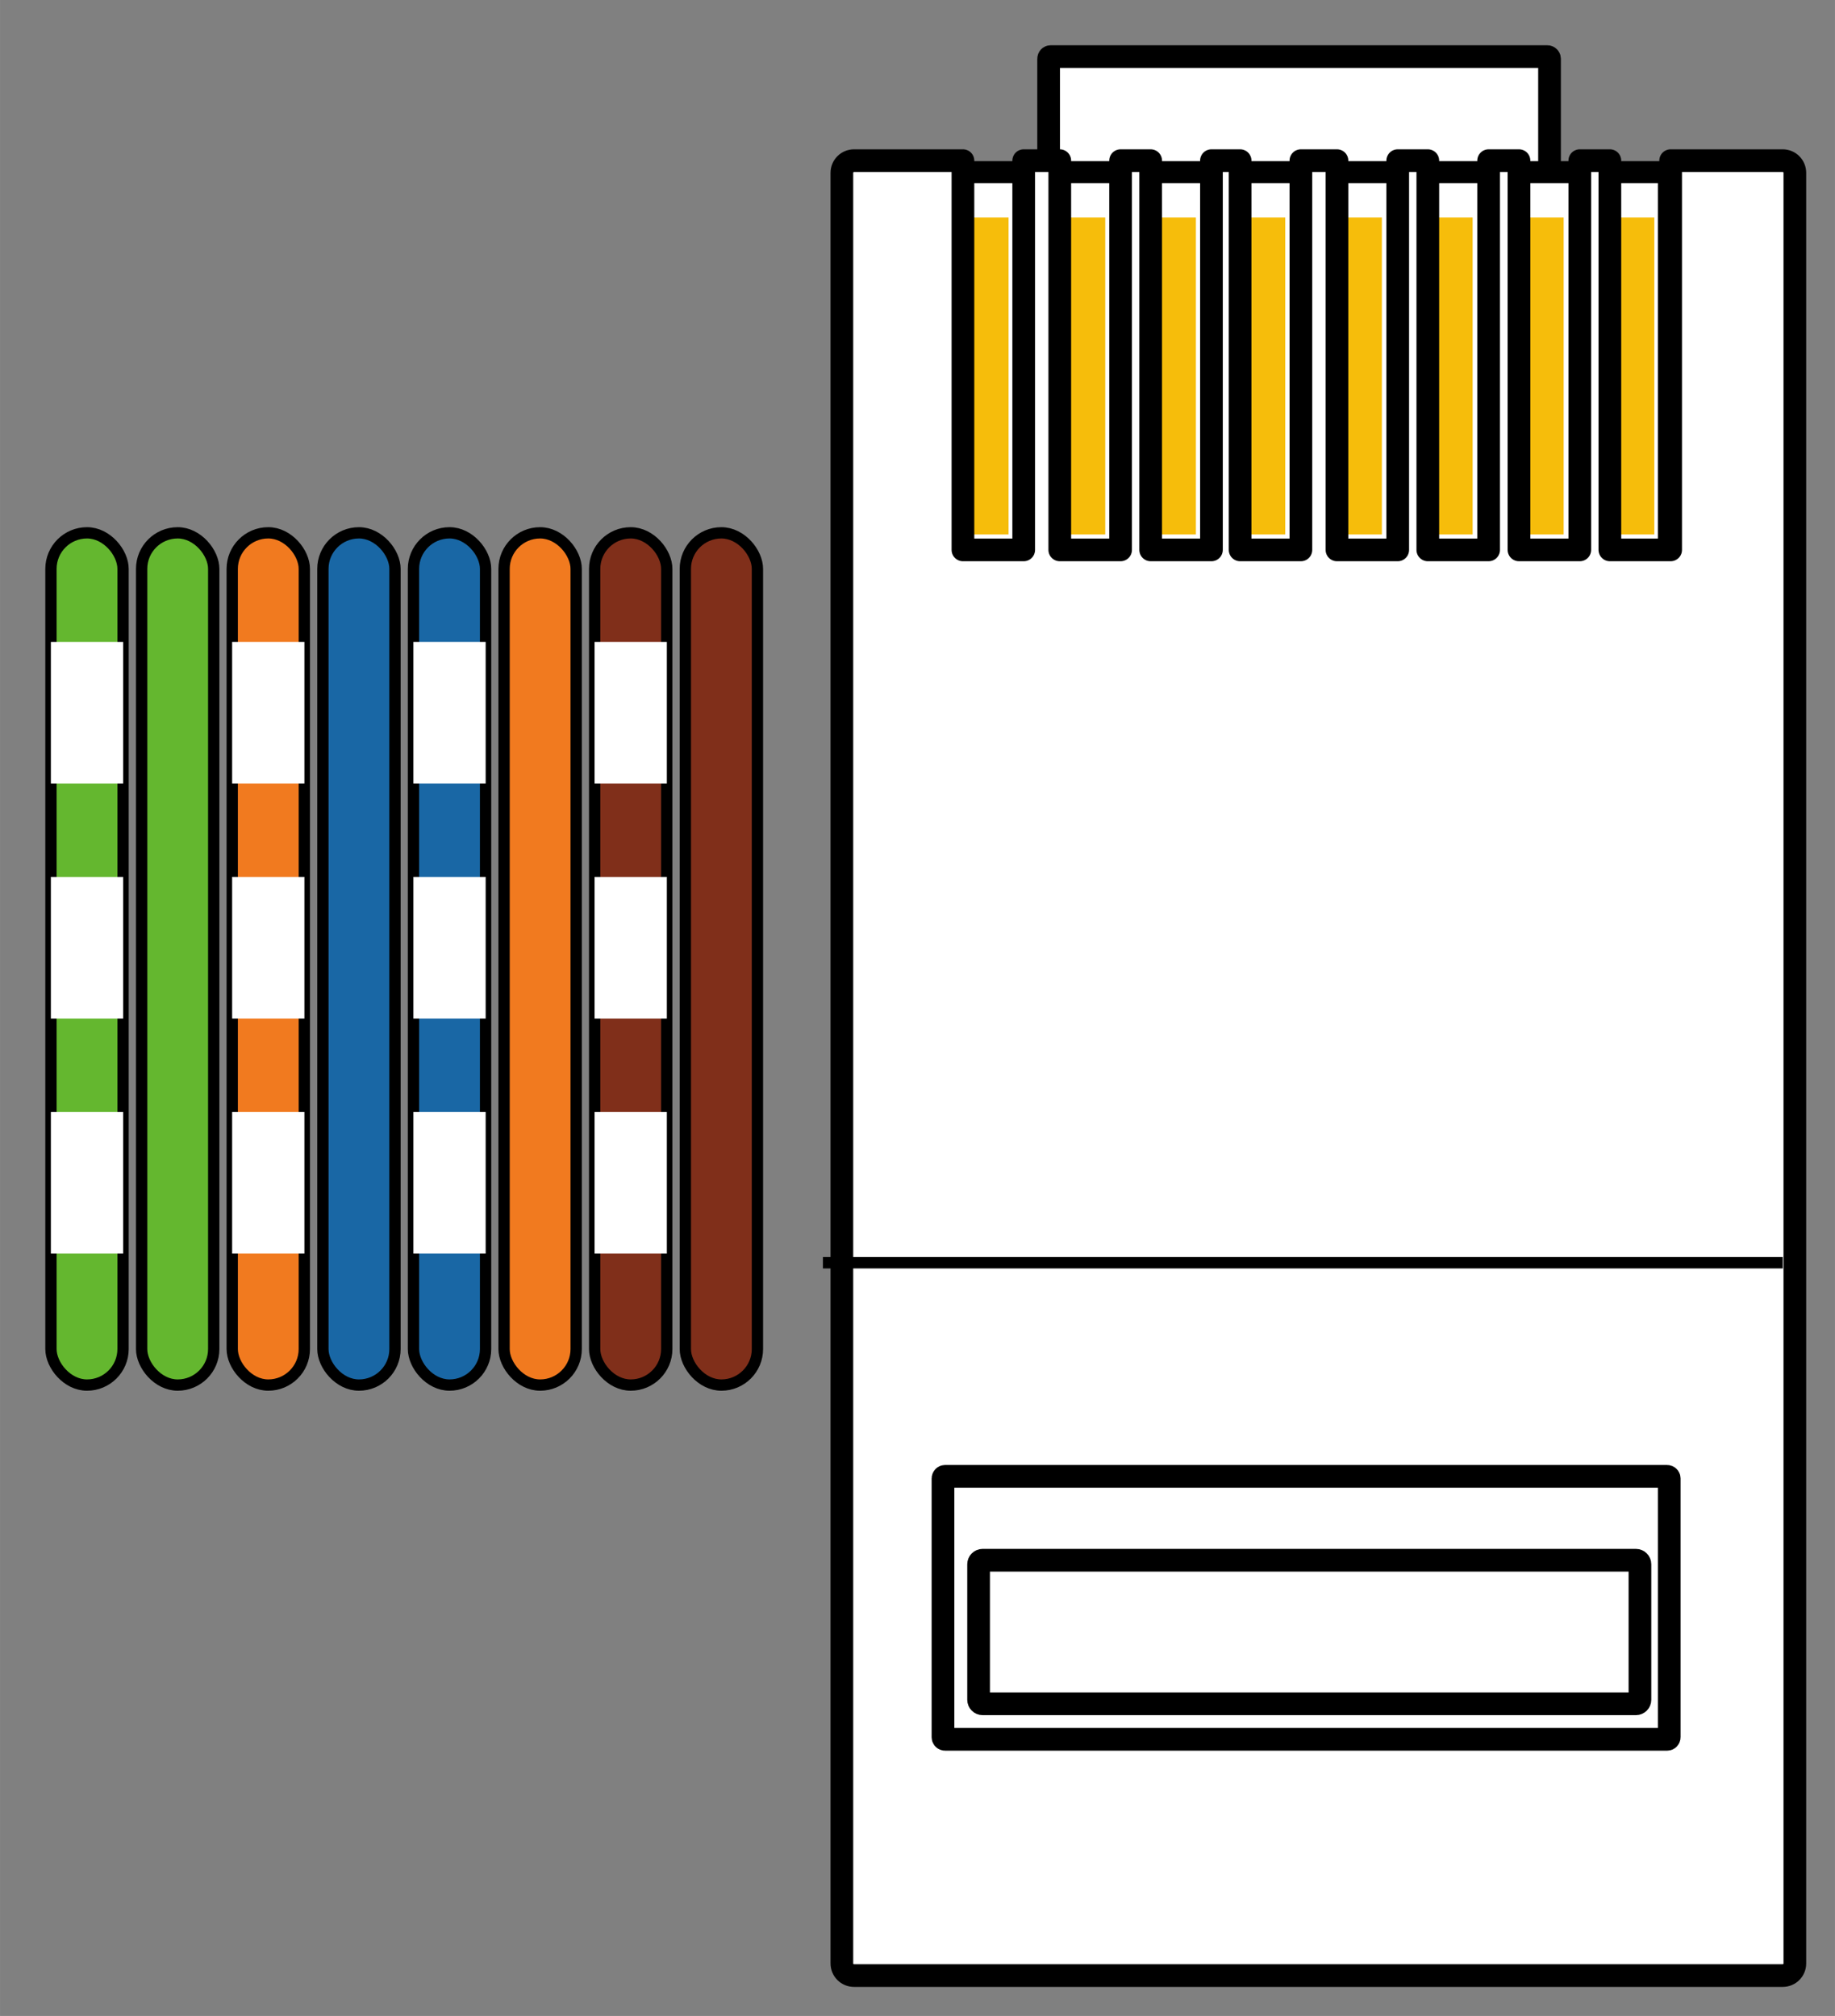 <?xml version="1.0" encoding="UTF-8" standalone="no"?>
<svg
   xmlns:dc="http://purl.org/dc/elements/1.1/"
   xmlns:cc="http://creativecommons.org/ns#"
   xmlns:rdf="http://www.w3.org/1999/02/22-rdf-syntax-ns#"
   xmlns:svg="http://www.w3.org/2000/svg"
   xmlns="http://www.w3.org/2000/svg"
   xmlns:sodipodi="http://sodipodi.sourceforge.net/DTD/sodipodi-0.dtd"
   xmlns:inkscape="http://www.inkscape.org/namespaces/inkscape"
   sodipodi:docname="RJ45.svg"
   inkscape:version="1.0alpha (9f82346, 2019-04-27)"
   id="svg16"
   version="1.1"
   viewBox="0 0 21.431 23.548"
   height="89"
   width="81">
  <rect x="0" y="0" width="21.431" height="23.548" fill="#808080" stroke="none"/>
  <defs
     id="defs10" />
  <sodipodi:namedview
     inkscape:pagecheckerboard="true"
     fit-margin-bottom="2"
     fit-margin-right="2"
     fit-margin-left="2"
     fit-margin-top="2"
     units="px"
     inkscape:window-maximized="1"
     inkscape:window-y="24"
     inkscape:window-x="65"
     inkscape:window-height="744"
     inkscape:window-width="1301"
     showgrid="false"
     inkscape:document-rotation="0"
     inkscape:current-layer="layer9"
     inkscape:document-units="px"
     inkscape:cy="43.090919"
     inkscape:cx="44.23722"
     inkscape:zoom="4.613918"
     inkscape:pageshadow="2"
     inkscape:pageopacity="0.0"
     borderopacity="1.0"
     bordercolor="#666666"
     pagecolor="#ffffff"
     id="base" />
  <g
     transform="translate(-112.183,-108.381)"
     style="display:inline"
     inkscape:label="Wires"
     id="layer6"
     inkscape:groupmode="layer">
    <g
       inkscape:groupmode="layer"
       id="layer2"
       inkscape:label="0"
       style="display:inline">
      <g
         inkscape:export-ydpi="960"
         inkscape:export-xdpi="960"
         inkscape:export-filename="/home/osa413/Изображения/project/rj45_pinout_0.png"
         transform="translate(0.263,1.2649517e-6)"
         id="g1229"
         style="display:inline">
        <rect
           style="opacity:1;fill:#64b72f;fill-opacity:1;stroke:#000000;stroke-width:0.132;stroke-linecap:round;stroke-linejoin:round;stroke-miterlimit:4;stroke-dasharray:none;stroke-opacity:1;paint-order:stroke fill markers"
           id="rect1133"
           width="0.842"
           height="9.955"
           x="112.515"
           y="114.605"
           ry="0.421" />
        <rect
           style="fill:#ffffff;fill-opacity:1;stroke:none;stroke-width:0.061;stroke-linecap:round;stroke-linejoin:round;stroke-miterlimit:4;stroke-dasharray:none;stroke-opacity:1;paint-order:stroke fill markers"
           id="rect1160"
           width="0.844"
           height="1.654"
           x="112.514"
           y="115.879"
           ry="0" />
        <rect
           ry="0"
           y="118.625"
           x="112.514"
           height="1.654"
           width="0.844"
           id="rect1160-9"
           style="fill:#ffffff;fill-opacity:1;stroke:none;stroke-width:0.061;stroke-linecap:round;stroke-linejoin:round;stroke-miterlimit:4;stroke-dasharray:none;stroke-opacity:1;paint-order:stroke fill markers" />
        <rect
           style="fill:#ffffff;fill-opacity:1;stroke:none;stroke-width:0.061;stroke-linecap:round;stroke-linejoin:round;stroke-miterlimit:4;stroke-dasharray:none;stroke-opacity:1;paint-order:stroke fill markers"
           id="rect1160-9-7"
           width="0.844"
           height="1.654"
           x="112.514"
           y="121.37"
           ry="0" />
      </g>
    </g>
    <g
       inkscape:label="1"
       id="g968"
       inkscape:groupmode="layer"
       style="display:inline">
      <rect
         inkscape:export-ydpi="960"
         inkscape:export-xdpi="960"
         inkscape:export-filename="/home/osa413/Изображения/project/rj45_pinout_1.png"
         transform="translate(-1.2176964e-6,1.2649517e-6)"
         style="display:inline;opacity:1;fill:#64b72f;fill-opacity:1;stroke:#000000;stroke-width:0.132;stroke-linecap:round;stroke-linejoin:round;stroke-miterlimit:4;stroke-dasharray:none;stroke-opacity:1;paint-order:stroke fill markers"
         id="rect1210"
         width="0.842"
         height="9.955"
         x="113.837"
         y="114.605"
         ry="0.421" />
    </g>
    <g
       inkscape:groupmode="layer"
       id="layer3"
       inkscape:label="2"
       style="display:inline">
      <g
         inkscape:export-ydpi="960"
         inkscape:export-xdpi="960"
         inkscape:export-filename="/home/osa413/Изображения/project/rj45_pinout_2.png"
         transform="translate(2.38,-1.2044339e-4)"
         style="display:inline"
         id="g1229-9">
        <rect
           ry="0.421"
           y="114.605"
           x="112.515"
           height="9.955"
           width="0.842"
           id="rect1133-3"
           style="opacity:1;fill:#f17a1f;fill-opacity:1;stroke:#000000;stroke-width:0.132;stroke-linecap:round;stroke-linejoin:round;stroke-miterlimit:4;stroke-dasharray:none;stroke-opacity:1;paint-order:stroke fill markers" />
        <rect
           ry="0"
           y="115.879"
           x="112.514"
           height="1.654"
           width="0.844"
           id="rect1160-6"
           style="fill:#ffffff;fill-opacity:1;stroke:none;stroke-width:0.061;stroke-linecap:round;stroke-linejoin:round;stroke-miterlimit:4;stroke-dasharray:none;stroke-opacity:1;paint-order:stroke fill markers" />
        <rect
           style="fill:#ffffff;fill-opacity:1;stroke:none;stroke-width:0.061;stroke-linecap:round;stroke-linejoin:round;stroke-miterlimit:4;stroke-dasharray:none;stroke-opacity:1;paint-order:stroke fill markers"
           id="rect1160-9-0"
           width="0.844"
           height="1.654"
           x="112.514"
           y="118.625"
           ry="0" />
        <rect
           ry="0"
           y="121.37"
           x="112.514"
           height="1.654"
           width="0.844"
           id="rect1160-9-7-6"
           style="fill:#ffffff;fill-opacity:1;stroke:none;stroke-width:0.061;stroke-linecap:round;stroke-linejoin:round;stroke-miterlimit:4;stroke-dasharray:none;stroke-opacity:1;paint-order:stroke fill markers" />
      </g>
    </g>
    <g
       inkscape:groupmode="layer"
       id="layer4"
       inkscape:label="3"
       style="display:inline">
      <rect
         inkscape:export-ydpi="960"
         inkscape:export-xdpi="960"
         inkscape:export-filename="/home/osa413/Изображения/project/rj45_pinout_3.png"
         transform="translate(-1.2176964e-6,1.2649517e-6)"
         ry="0.421"
         y="114.605"
         x="115.954"
         height="9.955"
         width="0.842"
         id="rect1210-0"
         style="display:inline;opacity:1;fill:#1967a5;fill-opacity:1;stroke:#000000;stroke-width:0.132;stroke-linecap:round;stroke-linejoin:round;stroke-miterlimit:4;stroke-dasharray:none;stroke-opacity:1;paint-order:stroke fill markers" />
    </g>
    <g
       inkscape:groupmode="layer"
       id="layer5"
       inkscape:label="4"
       style="display:inline">
      <g
         inkscape:export-ydpi="960"
         inkscape:export-xdpi="960"
         inkscape:export-filename="/home/osa413/Изображения/project/rj45_pinout_4.png"
         id="g1229-9-2"
         style="display:inline"
         transform="translate(4.497,-1.2044339e-4)">
        <rect
           style="opacity:1;fill:#1967a5;fill-opacity:1;stroke:#000000;stroke-width:0.132;stroke-linecap:round;stroke-linejoin:round;stroke-miterlimit:4;stroke-dasharray:none;stroke-opacity:1;paint-order:stroke fill markers"
           id="rect1133-3-6"
           width="0.842"
           height="9.955"
           x="112.515"
           y="114.605"
           ry="0.421" />
        <rect
           style="fill:#ffffff;fill-opacity:1;stroke:none;stroke-width:0.061;stroke-linecap:round;stroke-linejoin:round;stroke-miterlimit:4;stroke-dasharray:none;stroke-opacity:1;paint-order:stroke fill markers"
           id="rect1160-6-1"
           width="0.844"
           height="1.654"
           x="112.514"
           y="115.879"
           ry="0" />
        <rect
           ry="0"
           y="118.625"
           x="112.514"
           height="1.654"
           width="0.844"
           id="rect1160-9-0-8"
           style="fill:#ffffff;fill-opacity:1;stroke:none;stroke-width:0.061;stroke-linecap:round;stroke-linejoin:round;stroke-miterlimit:4;stroke-dasharray:none;stroke-opacity:1;paint-order:stroke fill markers" />
        <rect
           style="fill:#ffffff;fill-opacity:1;stroke:none;stroke-width:0.061;stroke-linecap:round;stroke-linejoin:round;stroke-miterlimit:4;stroke-dasharray:none;stroke-opacity:1;paint-order:stroke fill markers"
           id="rect1160-9-7-6-7"
           width="0.844"
           height="1.654"
           x="112.514"
           y="121.37"
           ry="0" />
      </g>
    </g>
    <g
       inkscape:groupmode="layer"
       id="layer7"
       inkscape:label="5"
       style="display:inline">
      <rect
         inkscape:export-ydpi="960"
         inkscape:export-xdpi="960"
         inkscape:export-filename="/home/osa413/Изображения/project/rj45_pinout_5.png"
         transform="translate(-1.2176964e-6,1.2649517e-6)"
         style="display:inline;opacity:1;fill:#f17a1f;fill-opacity:1;stroke:#000000;stroke-width:0.132;stroke-linecap:round;stroke-linejoin:round;stroke-miterlimit:4;stroke-dasharray:none;stroke-opacity:1;paint-order:stroke fill markers"
         id="rect1210-0-9"
         width="0.842"
         height="9.955"
         x="118.07"
         y="114.605"
         ry="0.421" />
    </g>
    <g
       inkscape:groupmode="layer"
       id="layer8"
       inkscape:label="6"
       style="display:inline">
      <a
         inkscape:export-ydpi="960"
         inkscape:export-xdpi="960"
         inkscape:export-filename="/home/osa413/Изображения/project/rj45_pinout_6.png"
         transform="translate(-1.2176964e-6,1.2649517e-6)"
         style="display:inline"
         id="a994">
        <g
           id="g1229-0"
           style="display:inline"
           transform="translate(6.613,-3.9786331e-5)">
          <rect
             style="opacity:1;fill:#802f1a;fill-opacity:1;stroke:#000000;stroke-width:0.132;stroke-linecap:round;stroke-linejoin:round;stroke-miterlimit:4;stroke-dasharray:none;stroke-opacity:1;paint-order:stroke fill markers"
             id="rect1133-2"
             width="0.842"
             height="9.955"
             x="112.515"
             y="114.605"
             ry="0.421" />
          <rect
             style="fill:#ffffff;fill-opacity:1;stroke:none;stroke-width:0.061;stroke-linecap:round;stroke-linejoin:round;stroke-miterlimit:4;stroke-dasharray:none;stroke-opacity:1;paint-order:stroke fill markers"
             id="rect1160-3"
             width="0.844"
             height="1.654"
             x="112.514"
             y="115.879"
             ry="0" />
          <rect
             ry="0"
             y="118.625"
             x="112.514"
             height="1.654"
             width="0.844"
             id="rect1160-9-75"
             style="fill:#ffffff;fill-opacity:1;stroke:none;stroke-width:0.061;stroke-linecap:round;stroke-linejoin:round;stroke-miterlimit:4;stroke-dasharray:none;stroke-opacity:1;paint-order:stroke fill markers" />
          <rect
             style="fill:#ffffff;fill-opacity:1;stroke:none;stroke-width:0.061;stroke-linecap:round;stroke-linejoin:round;stroke-miterlimit:4;stroke-dasharray:none;stroke-opacity:1;paint-order:stroke fill markers"
             id="rect1160-9-7-9"
             width="0.844"
             height="1.654"
             x="112.514"
             y="121.37"
             ry="0" />
        </g>
      </a>
    </g>
    <g
       inkscape:groupmode="layer"
       id="layer9"
       inkscape:label="7"
       style="display:inline">
      <rect
         inkscape:export-ydpi="960"
         inkscape:export-xdpi="960"
         inkscape:export-filename="/home/osa413/Изображения/project/rj45_pinout_7.png"
         transform="translate(-1.2176964e-6,1.2649517e-6)"
         ry="0.421"
         y="114.605"
         x="120.187"
         height="9.955"
         width="0.842"
         id="rect1210-2"
         style="display:inline;opacity:1;fill:#802f1a;fill-opacity:1;stroke:#000000;stroke-width:0.132;stroke-linecap:round;stroke-linejoin:round;stroke-miterlimit:4;stroke-dasharray:none;stroke-opacity:1;paint-order:stroke fill markers" />
    </g>
  </g>
  <g
     transform="translate(-112.183,-108.381)"
     style="display:inline"
     id="layer1"
     inkscape:groupmode="layer"
     inkscape:label="Connector">
    <g
       inkscape:export-ydpi="960"
       inkscape:export-xdpi="960"
       inkscape:export-filename="/home/osa413/Изображения/project/rj45_pinout.png"
       transform="translate(10.725)"
       id="g1088">
      <g
         id="g1105">
        <rect
           ry="0.024"
           y="109.042"
           x="113.705"
           height="6.381"
           width="5.85"
           id="rect1051"
           style="fill:#ffffff;fill-opacity:1;stroke:#000000;stroke-width:0.265;stroke-linecap:round;stroke-linejoin:round;stroke-miterlimit:4;stroke-dasharray:none;stroke-opacity:1;paint-order:stroke fill markers" />
        <rect
           ry="0.022"
           y="110.392"
           x="112.528"
           height="5.233"
           width="8.421"
           id="rect1053"
           style="fill:#ffffff;fill-opacity:1;stroke:#000000;stroke-width:0.257;stroke-linecap:round;stroke-linejoin:round;stroke-miterlimit:4;stroke-dasharray:none;stroke-opacity:1;paint-order:stroke fill markers" />
        <g
           id="g1071">
          <rect
             y="110.921"
             x="112.528"
             height="3.703"
             width="0.709"
             id="rect966"
             style="display:inline;fill:#f6bd0b;fill-opacity:1;stroke:none;stroke-width:0.223;stroke-linecap:round;stroke-linejoin:round;stroke-miterlimit:4;stroke-dasharray:none;paint-order:stroke fill markers" />
          <rect
             style="display:inline;fill:#f6bd0b;fill-opacity:1;stroke:none;stroke-width:0.223;stroke-linecap:round;stroke-linejoin:round;stroke-miterlimit:4;stroke-dasharray:none;paint-order:stroke fill markers"
             id="rect968"
             width="0.709"
             height="3.703"
             x="113.657"
             y="110.921" />
          <rect
             style="display:inline;fill:#f6bd0b;fill-opacity:1;stroke:none;stroke-width:0.223;stroke-linecap:round;stroke-linejoin:round;stroke-miterlimit:4;stroke-dasharray:none;paint-order:stroke fill markers"
             id="rect970"
             width="0.709"
             height="3.703"
             x="114.716"
             y="110.921" />
          <rect
             style="display:inline;fill:#f6bd0b;fill-opacity:1;stroke:none;stroke-width:0.223;stroke-linecap:round;stroke-linejoin:round;stroke-miterlimit:4;stroke-dasharray:none;paint-order:stroke fill markers"
             id="rect972"
             width="0.709"
             height="3.703"
             x="115.759"
             y="110.921" />
          <rect
             y="110.921"
             x="116.888"
             height="3.703"
             width="0.709"
             id="rect974"
             style="display:inline;fill:#f6bd0b;fill-opacity:1;stroke:none;stroke-width:0.223;stroke-linecap:round;stroke-linejoin:round;stroke-miterlimit:4;stroke-dasharray:none;paint-order:stroke fill markers" />
          <rect
             y="110.921"
             x="117.948"
             height="3.703"
             width="0.709"
             id="rect976"
             style="display:inline;fill:#f6bd0b;fill-opacity:1;stroke:none;stroke-width:0.223;stroke-linecap:round;stroke-linejoin:round;stroke-miterlimit:4;stroke-dasharray:none;paint-order:stroke fill markers" />
          <rect
             style="display:inline;fill:#f6bd0b;fill-opacity:1;stroke:none;stroke-width:0.223;stroke-linecap:round;stroke-linejoin:round;stroke-miterlimit:4;stroke-dasharray:none;paint-order:stroke fill markers"
             id="rect978"
             width="0.709"
             height="3.703"
             x="119.011"
             y="110.921" />
          <rect
             style="display:inline;fill:#f6bd0b;fill-opacity:1;stroke:none;stroke-width:0.223;stroke-linecap:round;stroke-linejoin:round;stroke-miterlimit:4;stroke-dasharray:none;paint-order:stroke fill markers"
             id="rect980"
             width="0.709"
             height="3.703"
             x="120.07"
             y="110.921" />
        </g>
        <path
           transform="scale(0.265)"
           inkscape:connector-curvature="0"
           d="m 420.5,416.066 c -0.297,0 -0.537,0.24 -0.537,0.537 v 78.928 c 0,0.297 0.24,0.535 0.537,0.535 h 40.928 c 0.297,0 0.535,-0.238 0.535,-0.535 v -78.928 c 0,-0.297 -0.238,-0.537 -0.535,-0.537 h -4.939 v 17.158 h -2.678 v -17.158 h -1.326 v 17.158 h -2.68 v -17.158 h -1.338 v 17.158 h -2.68 v -17.158 h -1.326 v 17.158 h -2.678 v -17.158 h -1.59 v 17.158 h -2.678 v -17.158 h -1.264 v 17.158 h -2.678 v -17.158 h -1.326 v 17.158 h -2.68 v -17.158 h -1.59 v 17.158 h -2.678 v -17.158 z"
           style="fill:#ffffff;fill-opacity:1;stroke:#000000;stroke-width:1;stroke-linecap:round;stroke-linejoin:round;stroke-miterlimit:4;stroke-dasharray:none;stroke-opacity:1;paint-order:stroke fill markers"
           id="rect32" />
        <path
           inkscape:connector-curvature="0"
           d="m 112.495,125.626 h 8.434 c 0.013,0 0.024,0.011 0.024,0.024 v 3.024 c 0,0.013 -0.011,0.024 -0.024,0.024 h -8.434 c -0.013,0 -0.024,-0.011 -0.024,-0.024 v -3.024 c 0,-0.013 0.011,-0.024 0.024,-0.024 z"
           style="fill:#ffffff;fill-opacity:1;stroke:#000000;stroke-width:0.265;stroke-linecap:round;stroke-linejoin:round;stroke-miterlimit:4;stroke-dasharray:none;paint-order:stroke fill markers"
           id="rect872" />
        <path
           inkscape:connector-curvature="0"
           d="m 112.934,126.606 h 7.63 c 0.026,0 0.047,0.021 0.047,0.047 v 1.583 c 0,0.026 -0.021,0.047 -0.047,0.047 h -7.63 c -0.026,0 -0.047,-0.021 -0.047,-0.047 v -1.583 c 0,-0.026 0.021,-0.047 0.047,-0.047 z"
           style="fill:#ffffff;fill-opacity:1;stroke:#000000;stroke-width:0.265;stroke-linecap:round;stroke-linejoin:round;stroke-miterlimit:4;stroke-dasharray:none;paint-order:stroke fill markers"
           id="rect874" />
        <path
           inkscape:connector-curvature="0"
           id="path876"
           d="m 111.069,123.131 h 11.21"
           style="fill:none;fill-rule:evenodd;stroke:#000000;stroke-width:0.133;stroke-linecap:butt;stroke-linejoin:miter;stroke-miterlimit:4;stroke-dasharray:none;stroke-opacity:1" />
      </g>
    </g>
  </g>
</svg>
